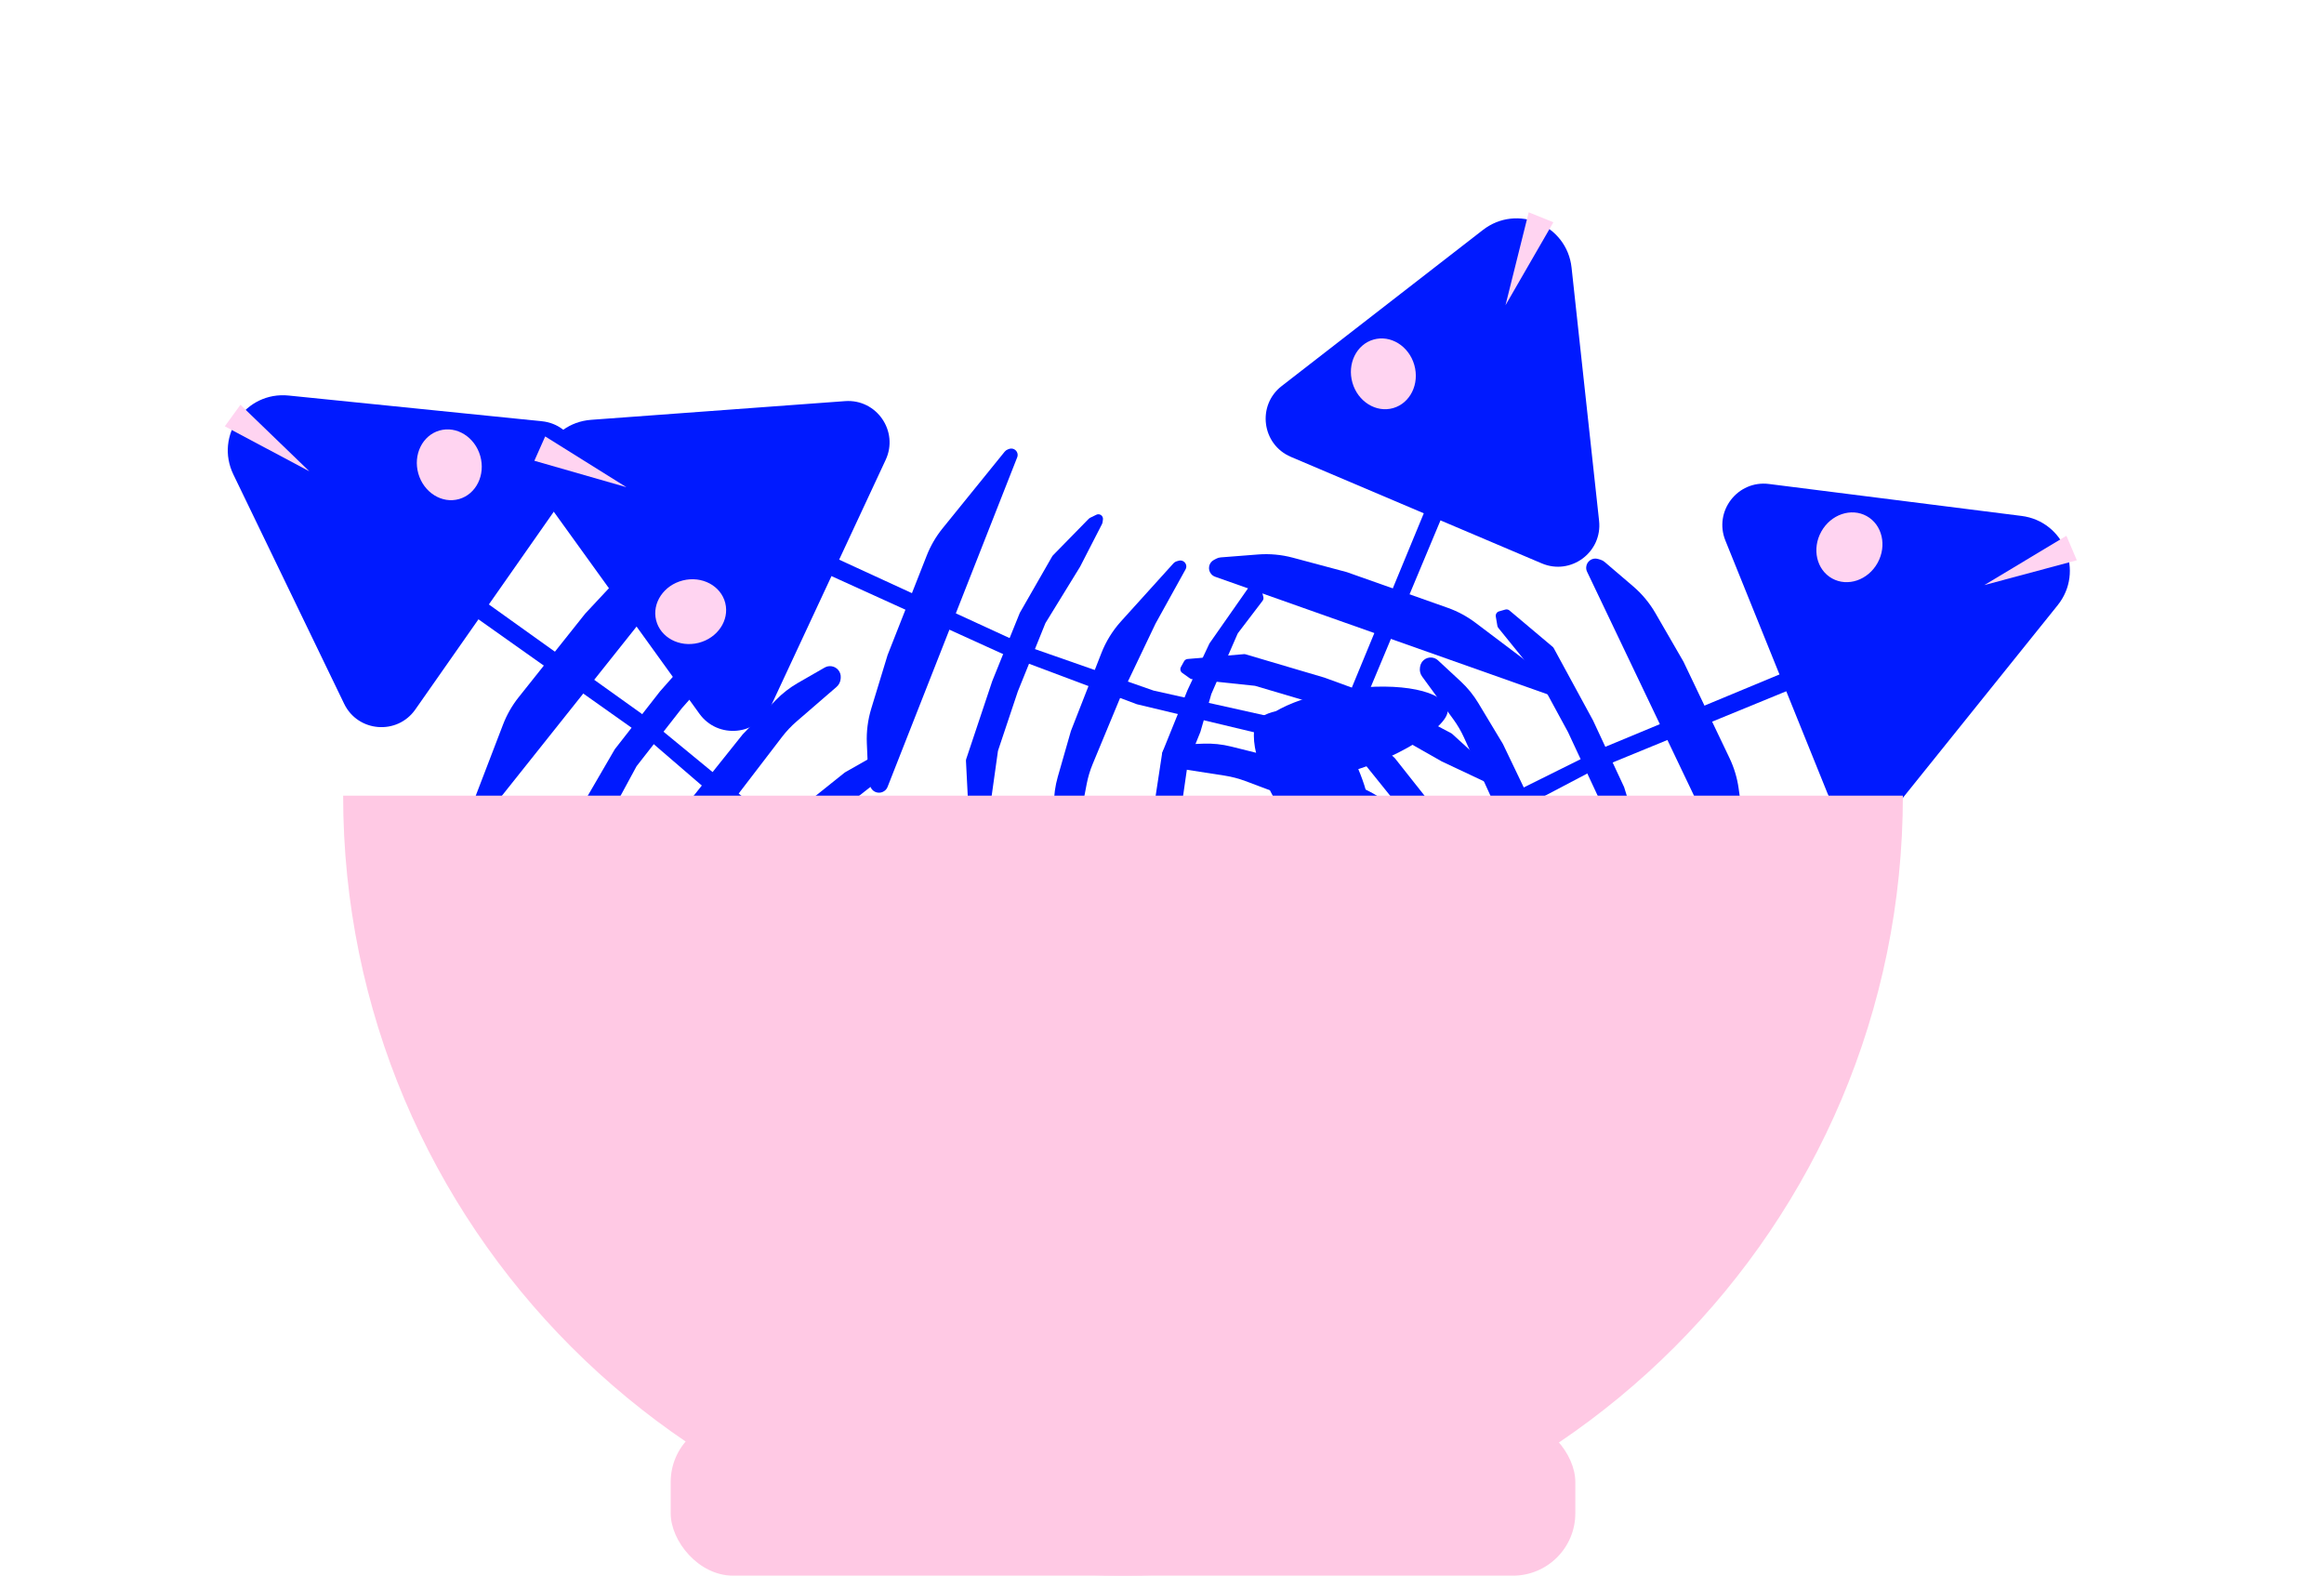 <svg width="149" height="101" viewBox="0 0 149 101" fill="none" xmlns="http://www.w3.org/2000/svg">
<path d="M14.962 30.414C13.758 27.922 15.752 25.075 18.505 25.354L34.745 27.002C36.761 27.206 37.813 29.504 36.651 31.164L26.628 45.478C25.465 47.138 22.946 46.936 22.064 45.111L14.962 30.414Z" fill="#001AFF"/>
<path d="M19.835 30.211L14.413 27.327L15.416 25.946L19.835 30.211Z" fill="#FFD4F1"/>
<ellipse cx="28.806" cy="29.793" rx="2.285" ry="2.064" transform="rotate(74 28.806 29.793)" fill="#FFD4F1"/>
<path d="M53.379 58.791L48.027 52.964L41.612 47.441L28.248 37.98L28.923 37.016L41.124 45.74L48.248 51.596L54.077 57.747L53.379 58.791Z" fill="#001AFF"/>
<path d="M43.881 34.243C43.97 34.196 44.068 34.169 44.168 34.162L44.339 34.15C44.714 34.125 45.017 34.453 44.962 34.825C44.947 34.928 44.904 35.025 44.84 35.106L30.699 52.866C30.646 52.933 30.573 52.981 30.491 53.005C30.256 53.072 30.015 52.92 29.974 52.679L29.961 52.603C29.946 52.518 29.955 52.431 29.986 52.35L32.249 46.45C32.492 45.816 32.83 45.224 33.253 44.693L37.52 39.333L39.972 36.707C40.485 36.157 41.088 35.699 41.754 35.352L43.881 34.243Z" fill="#001AFF"/>
<path d="M52.872 42.791C53.008 42.713 53.166 42.684 53.321 42.708C53.676 42.763 53.929 43.082 53.902 43.44L53.897 43.51C53.881 43.712 53.787 43.899 53.634 44.031L51.069 46.248C50.727 46.544 50.416 46.874 50.141 47.233L47.318 50.919L44.367 55.216L42.318 58.624C42.262 58.717 42.169 58.781 42.063 58.802C41.865 58.84 41.671 58.719 41.62 58.524L41.591 58.413C41.567 58.32 41.569 58.222 41.599 58.13L43.134 53.373C43.381 52.609 43.764 51.896 44.265 51.269L47.615 47.076L49.739 44.878C50.154 44.449 50.628 44.08 51.146 43.782L52.872 42.791Z" fill="#001AFF"/>
<path d="M49.127 38.645C49.214 38.601 49.318 38.602 49.404 38.65L49.765 38.85C49.896 38.923 49.952 39.083 49.894 39.222L49.662 39.778C49.642 39.825 49.611 39.866 49.571 39.897L46.395 42.377C46.381 42.388 46.368 42.401 46.356 42.414L43.716 45.397L42.264 47.256L40.827 49.096C40.816 49.108 40.807 49.122 40.8 49.137L38.79 52.851L37.118 55.443C37.1 55.471 37.078 55.496 37.051 55.516L36.901 55.633C36.714 55.778 36.442 55.656 36.426 55.42L36.395 54.97C36.393 54.936 36.396 54.903 36.405 54.87L37.29 51.704C37.297 51.68 37.306 51.657 37.319 51.635L39.417 48.026L40.87 46.167L42.322 44.308L45.819 40.36C45.843 40.333 45.872 40.31 45.905 40.293L49.127 38.645Z" fill="#001AFF"/>
<path d="M55.989 48.479C56.047 48.446 56.115 48.434 56.181 48.444L56.946 48.566C57.124 48.594 57.235 48.774 57.181 48.946L57.068 49.304C57.051 49.356 57.022 49.401 56.981 49.437L56.124 50.192L53.172 52.514C53.153 52.528 53.136 52.545 53.121 52.564L51.813 54.238L50.061 56.059L47.567 59.435C47.553 59.455 47.541 59.475 47.532 59.497L46.533 61.886C46.498 61.968 46.428 62.031 46.342 62.056L45.77 62.22C45.613 62.265 45.45 62.174 45.405 62.018L45.328 61.749C45.308 61.68 45.314 61.607 45.344 61.543L47.186 57.593C47.194 57.578 47.202 57.563 47.212 57.549L49.089 54.852L50.419 53.149L51.728 51.474C51.742 51.456 51.758 51.439 51.776 51.425L54.148 49.528C54.16 49.518 54.173 49.51 54.187 49.502L55.989 48.479Z" fill="#001AFF"/>
<path d="M57.331 61.874C53.905 61.694 52.878 59.307 52.942 58.091C53.005 56.876 55.834 56.036 59.261 56.216C62.687 56.395 65.413 57.526 65.35 58.742C65.286 59.957 60.758 62.053 57.331 61.874Z" fill="#001AFF"/>
<path d="M54.142 63.738C52.857 60.557 52.729 57.609 53.858 57.153C54.986 56.697 57.066 56.636 58.351 59.817C59.636 62.999 59.641 68.217 58.512 68.673C57.384 69.129 55.427 66.919 54.142 63.738Z" fill="#001AFF"/>
<path d="M37.903 26.91C35.143 27.113 33.674 30.263 35.293 32.508L44.84 45.748C46.025 47.392 48.541 47.154 49.397 45.318L56.782 29.481C57.639 27.644 56.203 25.564 54.182 25.712L37.903 26.91Z" fill="#001AFF"/>
<path d="M40.163 31.229L34.954 27.975L34.26 29.535L40.163 31.229Z" fill="#FFD4F1"/>
<ellipse cx="2.285" cy="2.064" rx="2.285" ry="2.064" transform="matrix(0.97 -0.242 -0.242 -0.97 42.566 41.762)" fill="#FFD4F1"/>
<path d="M81.684 45.988L73.961 44.267L65.971 41.473L51.095 34.63L50.598 35.696L64.254 41.901L72.888 45.142L81.129 47.114L81.684 45.988Z" fill="#001AFF"/>
<path d="M55.679 50.041C55.684 50.141 55.709 50.239 55.753 50.329L55.828 50.483C55.994 50.821 56.429 50.919 56.724 50.685C56.805 50.621 56.868 50.536 56.906 50.439L65.217 29.313C65.248 29.233 65.254 29.146 65.233 29.063C65.174 28.826 64.921 28.693 64.692 28.778L64.619 28.805C64.539 28.835 64.468 28.886 64.413 28.953L60.435 33.863C60.008 34.39 59.664 34.98 59.416 35.611L56.907 41.987L55.859 45.423C55.64 46.142 55.544 46.893 55.576 47.644L55.679 50.041Z" fill="#001AFF"/>
<path d="M67.577 53.553C67.578 53.709 67.631 53.861 67.73 53.982C67.955 54.262 68.358 54.322 68.654 54.12L68.712 54.08C68.879 53.966 68.994 53.791 69.032 53.593L69.67 50.262C69.755 49.818 69.885 49.383 70.059 48.966L71.839 44.678L74.085 39.974L76.011 36.495C76.064 36.401 76.074 36.288 76.038 36.186C75.973 35.995 75.77 35.888 75.576 35.941L75.466 35.972C75.373 35.997 75.289 36.049 75.225 36.12L71.872 39.828C71.334 40.424 70.908 41.112 70.615 41.86L68.66 46.857L67.818 49.795C67.654 50.37 67.571 50.965 67.572 51.562L67.577 53.553Z" fill="#001AFF"/>
<path d="M62.115 52.381C62.12 52.479 62.173 52.569 62.258 52.619L62.611 52.832C62.74 52.909 62.907 52.877 62.998 52.758L63.364 52.279C63.394 52.238 63.414 52.191 63.421 52.141L63.981 48.15C63.984 48.132 63.988 48.115 63.994 48.097L65.257 44.32L66.141 42.133L67.015 39.968C67.021 39.953 67.029 39.938 67.037 39.924L69.249 36.326L70.658 33.583C70.673 33.553 70.683 33.521 70.688 33.488L70.714 33.3C70.746 33.066 70.504 32.891 70.292 32.995L69.886 33.193C69.856 33.208 69.829 33.228 69.805 33.252L67.506 35.601C67.488 35.619 67.473 35.639 67.461 35.661L65.384 39.283L64.5 41.47L63.617 43.657L61.946 48.659C61.935 48.694 61.93 48.731 61.931 48.767L62.115 52.381Z" fill="#001AFF"/>
<path d="M74.063 53.407C74.064 53.474 74.087 53.539 74.129 53.59L74.617 54.192C74.73 54.332 74.942 54.339 75.064 54.206L75.317 53.928C75.354 53.889 75.378 53.84 75.389 53.788L75.615 52.668L76.149 48.95C76.152 48.926 76.158 48.903 76.167 48.881L76.963 46.911L77.664 44.484L79.341 40.635C79.35 40.613 79.362 40.593 79.376 40.574L80.946 38.514C81 38.443 81.019 38.351 80.997 38.264L80.853 37.686C80.814 37.528 80.654 37.432 80.496 37.472L80.224 37.539C80.155 37.556 80.095 37.598 80.054 37.656L77.555 41.227C77.545 41.24 77.537 41.255 77.53 41.27L76.132 44.245L75.323 46.248L74.526 48.219C74.518 48.241 74.512 48.263 74.508 48.286L74.051 51.288C74.049 51.303 74.048 51.319 74.048 51.335L74.063 53.407Z" fill="#001AFF"/>
<path d="M86.333 47.87C84.464 44.992 81.883 45.297 80.862 45.959C79.841 46.622 80.529 49.492 82.398 52.37C84.266 55.247 86.609 57.043 87.629 56.38C88.65 55.717 88.201 50.747 86.333 47.87Z" fill="#001AFF"/>
<path d="M86.354 44.177C82.957 44.654 80.34 46.018 80.509 47.223C80.678 48.428 81.665 50.26 85.063 49.782C88.461 49.304 92.982 46.699 92.813 45.494C92.644 44.289 89.752 43.699 86.354 44.177Z" fill="#001AFF"/>
<path d="M131.922 38.798C133.656 36.641 132.354 33.418 129.608 33.071L113.414 31.023C111.404 30.769 109.862 32.771 110.621 34.65L117.167 50.852C117.926 52.731 120.426 53.1 121.696 51.52L131.922 38.798Z" fill="#001AFF"/>
<path d="M127.221 37.505L133.153 35.914L132.486 34.343L127.221 37.505Z" fill="#FFD4F1"/>
<ellipse cx="2.285" cy="2.064" rx="2.285" ry="2.064" transform="matrix(-0.485 0.875 0.875 0.485 117.875 32.08)" fill="#FFD4F1"/>
<path d="M88.106 57.807L94.631 53.333L102.124 49.395L117.274 43.182L116.833 42.091L102.982 47.847L94.723 51.951L87.66 56.633L88.106 57.807Z" fill="#001AFF"/>
<path d="M102.881 36.023C102.805 35.957 102.716 35.909 102.62 35.879L102.457 35.83C102.096 35.72 101.727 35.972 101.698 36.347C101.689 36.45 101.708 36.554 101.753 36.648L111.536 57.134C111.573 57.211 111.633 57.274 111.708 57.316C111.922 57.434 112.191 57.341 112.285 57.115L112.315 57.043C112.348 56.964 112.36 56.877 112.348 56.792L111.47 50.533C111.376 49.861 111.179 49.208 110.887 48.596L107.934 42.413L106.136 39.303C105.76 38.652 105.276 38.07 104.704 37.581L102.881 36.023Z" fill="#001AFF"/>
<path d="M92.198 42.33C92.083 42.223 91.936 42.159 91.78 42.148C91.421 42.121 91.103 42.375 91.049 42.73L91.038 42.8C91.008 42.999 91.058 43.203 91.177 43.366L93.177 46.104C93.444 46.469 93.673 46.861 93.861 47.273L95.782 51.498L97.691 56.349L98.921 60.131C98.954 60.234 99.03 60.318 99.129 60.362C99.313 60.444 99.529 60.369 99.623 60.19L99.676 60.089C99.721 60.004 99.74 59.907 99.732 59.811L99.306 54.831C99.238 54.031 99.025 53.25 98.678 52.526L96.357 47.688L94.781 45.068C94.474 44.556 94.095 44.09 93.657 43.683L92.198 42.33Z" fill="#001AFF"/>
<path d="M96.779 39.132C96.704 39.069 96.602 39.047 96.507 39.074L96.11 39.188C95.966 39.229 95.876 39.373 95.901 39.521L96.002 40.115C96.011 40.165 96.032 40.212 96.064 40.251L98.6 43.383C98.612 43.397 98.622 43.412 98.63 43.428L100.531 46.928L101.528 49.066L102.515 51.181C102.522 51.196 102.528 51.212 102.532 51.228L103.655 55.299L104.7 58.2C104.712 58.232 104.728 58.261 104.749 58.287L104.87 58.434C105.019 58.617 105.312 58.559 105.38 58.334L105.511 57.902C105.521 57.87 105.525 57.836 105.524 57.803L105.374 54.519C105.373 54.494 105.369 54.469 105.361 54.445L104.129 50.456L103.132 48.318L102.135 46.18L99.616 41.547C99.598 41.515 99.575 41.486 99.547 41.462L96.779 39.132Z" fill="#001AFF"/>
<path d="M87.879 47.172C87.83 47.127 87.767 47.1 87.7 47.095L86.927 47.042C86.747 47.029 86.598 47.179 86.613 47.359L86.642 47.734C86.647 47.788 86.665 47.839 86.697 47.882L87.362 48.811L89.717 51.737C89.732 51.756 89.744 51.776 89.754 51.798L90.652 53.723L91.95 55.891L93.621 59.742C93.63 59.764 93.637 59.787 93.641 59.81L94.077 62.363C94.092 62.451 94.146 62.528 94.225 62.571L94.746 62.86C94.888 62.939 95.067 62.887 95.146 62.745L95.282 62.5C95.317 62.438 95.327 62.365 95.313 62.296L94.406 58.033C94.402 58.017 94.397 58 94.391 57.985L93.169 54.934L92.256 52.976L91.357 51.049C91.347 51.028 91.335 51.008 91.321 50.99L89.437 48.609C89.427 48.596 89.417 48.585 89.405 48.575L87.879 47.172Z" fill="#001AFF"/>
<path d="M83.561 59.922C86.94 60.518 88.478 58.423 88.689 57.224C88.901 56.026 86.333 54.571 82.954 53.975C79.575 53.38 76.665 53.868 76.453 55.067C76.242 56.265 80.183 59.326 83.561 59.922Z" fill="#001AFF"/>
<path d="M86.248 62.455C88.216 59.644 89.004 56.8 88.007 56.102C87.01 55.404 84.997 54.877 83.029 57.688C81.061 60.498 79.883 65.582 80.88 66.28C81.877 66.978 84.28 65.265 86.248 62.455Z" fill="#001AFF"/>
<path d="M100.759 17.156C100.459 14.405 97.26 13.046 95.073 14.742L82.174 24.745C80.572 25.987 80.898 28.493 82.763 29.285L98.848 36.113C100.714 36.905 102.743 35.398 102.523 33.383L100.759 17.156Z" fill="#001AFF"/>
<path d="M96.523 19.566L99.593 14.247L98.01 13.608L96.523 19.566Z" fill="#FFD4F1"/>
<ellipse cx="2.285" cy="2.064" rx="2.285" ry="2.064" transform="matrix(0.276 0.961 0.961 -0.276 86.078 22.336)" fill="#FFD4F1"/>
<path d="M83.219 61.578L84.669 53.8L87.183 45.717L93.503 30.612L92.42 30.152L86.695 44.017L83.757 52.758L82.074 61.063L83.219 61.578Z" fill="#001AFF"/>
<path d="M78.262 35.729C78.162 35.737 78.065 35.765 77.976 35.813L77.825 35.893C77.493 36.07 77.41 36.509 77.654 36.795C77.722 36.874 77.809 36.934 77.906 36.969L99.31 44.537C99.39 44.566 99.478 44.568 99.56 44.545C99.795 44.477 99.919 44.22 99.826 43.994L99.797 43.922C99.764 43.843 99.711 43.773 99.642 43.722L94.596 39.917C94.054 39.508 93.453 39.185 92.813 38.959L86.354 36.675L82.883 35.747C82.157 35.553 81.403 35.484 80.653 35.542L78.262 35.729Z" fill="#001AFF"/>
<path d="M75.167 47.744C75.011 47.75 74.861 47.809 74.743 47.911C74.471 48.146 74.425 48.55 74.638 48.84L74.68 48.896C74.799 49.059 74.978 49.168 75.178 49.199L78.529 49.72C78.976 49.79 79.414 49.905 79.838 50.063L84.184 51.693L88.965 53.773L92.508 55.577C92.605 55.627 92.718 55.632 92.819 55.593C93.007 55.521 93.106 55.316 93.047 55.123L93.013 55.014C92.984 54.922 92.93 54.84 92.856 54.778L89.033 51.557C88.419 51.04 87.716 50.638 86.959 50.372L81.896 48.592L78.93 47.853C78.35 47.709 77.753 47.647 77.156 47.669L75.167 47.744Z" fill="#001AFF"/>
<path d="M76.146 42.241C76.048 42.249 75.961 42.306 75.913 42.392L75.713 42.753C75.64 42.884 75.678 43.049 75.801 43.136L76.292 43.485C76.334 43.514 76.382 43.532 76.432 43.538L80.44 43.958C80.458 43.96 80.476 43.964 80.493 43.969L84.312 45.1L86.529 45.907L88.723 46.705C88.738 46.71 88.753 46.717 88.767 46.725L92.44 48.81L95.231 50.123C95.261 50.137 95.294 50.146 95.327 50.149L95.516 50.169C95.751 50.192 95.917 49.944 95.806 49.736L95.594 49.338C95.578 49.308 95.557 49.282 95.532 49.259L93.104 47.043C93.086 47.026 93.065 47.011 93.043 47L89.351 45.051L87.134 44.244L84.918 43.437L79.86 41.942C79.825 41.932 79.788 41.928 79.751 41.931L76.146 42.241Z" fill="#001AFF"/>
<path d="M75.541 54.218C75.475 54.221 75.411 54.246 75.361 54.29L74.776 54.799C74.64 54.917 74.641 55.129 74.778 55.246L75.064 55.49C75.105 55.524 75.155 55.547 75.208 55.556L76.334 55.742L80.069 56.147C80.093 56.149 80.116 56.155 80.138 56.163L82.135 56.889L84.585 57.505L88.49 59.047C88.512 59.055 88.533 59.066 88.552 59.08L90.665 60.577C90.738 60.628 90.831 60.644 90.917 60.62L91.49 60.455C91.646 60.41 91.737 60.247 91.692 60.091L91.615 59.822C91.595 59.753 91.551 59.694 91.492 59.656L87.836 57.283C87.822 57.273 87.807 57.265 87.792 57.259L84.77 55.966L82.74 55.227L80.742 54.5C80.721 54.492 80.698 54.487 80.675 54.484L77.659 54.132C77.643 54.13 77.628 54.13 77.612 54.13L75.541 54.218Z" fill="#001AFF"/>
<path d="M81.505 66.287C84.315 64.319 83.921 61.749 83.223 60.753C82.525 59.756 79.681 60.543 76.87 62.511C74.06 64.479 72.347 66.882 73.045 67.879C73.743 68.876 78.694 68.254 81.505 66.287Z" fill="#001AFF"/>
<path d="M85.195 66.18C84.599 62.801 83.145 60.233 81.946 60.444C80.748 60.656 78.952 61.706 79.548 65.085C80.144 68.464 82.905 72.892 84.104 72.68C85.302 72.469 85.791 69.559 85.195 66.18Z" fill="#001AFF"/>
<path fill-rule="evenodd" clip-rule="evenodd" d="M22 51C22 78.614 44.386 101 72 101C99.614 101 122 78.614 122 51H22Z" fill="#FFC9E4"/>
<rect x="43" y="91" width="58" height="10" rx="4" fill="#FFC9E4"/>
</svg>
